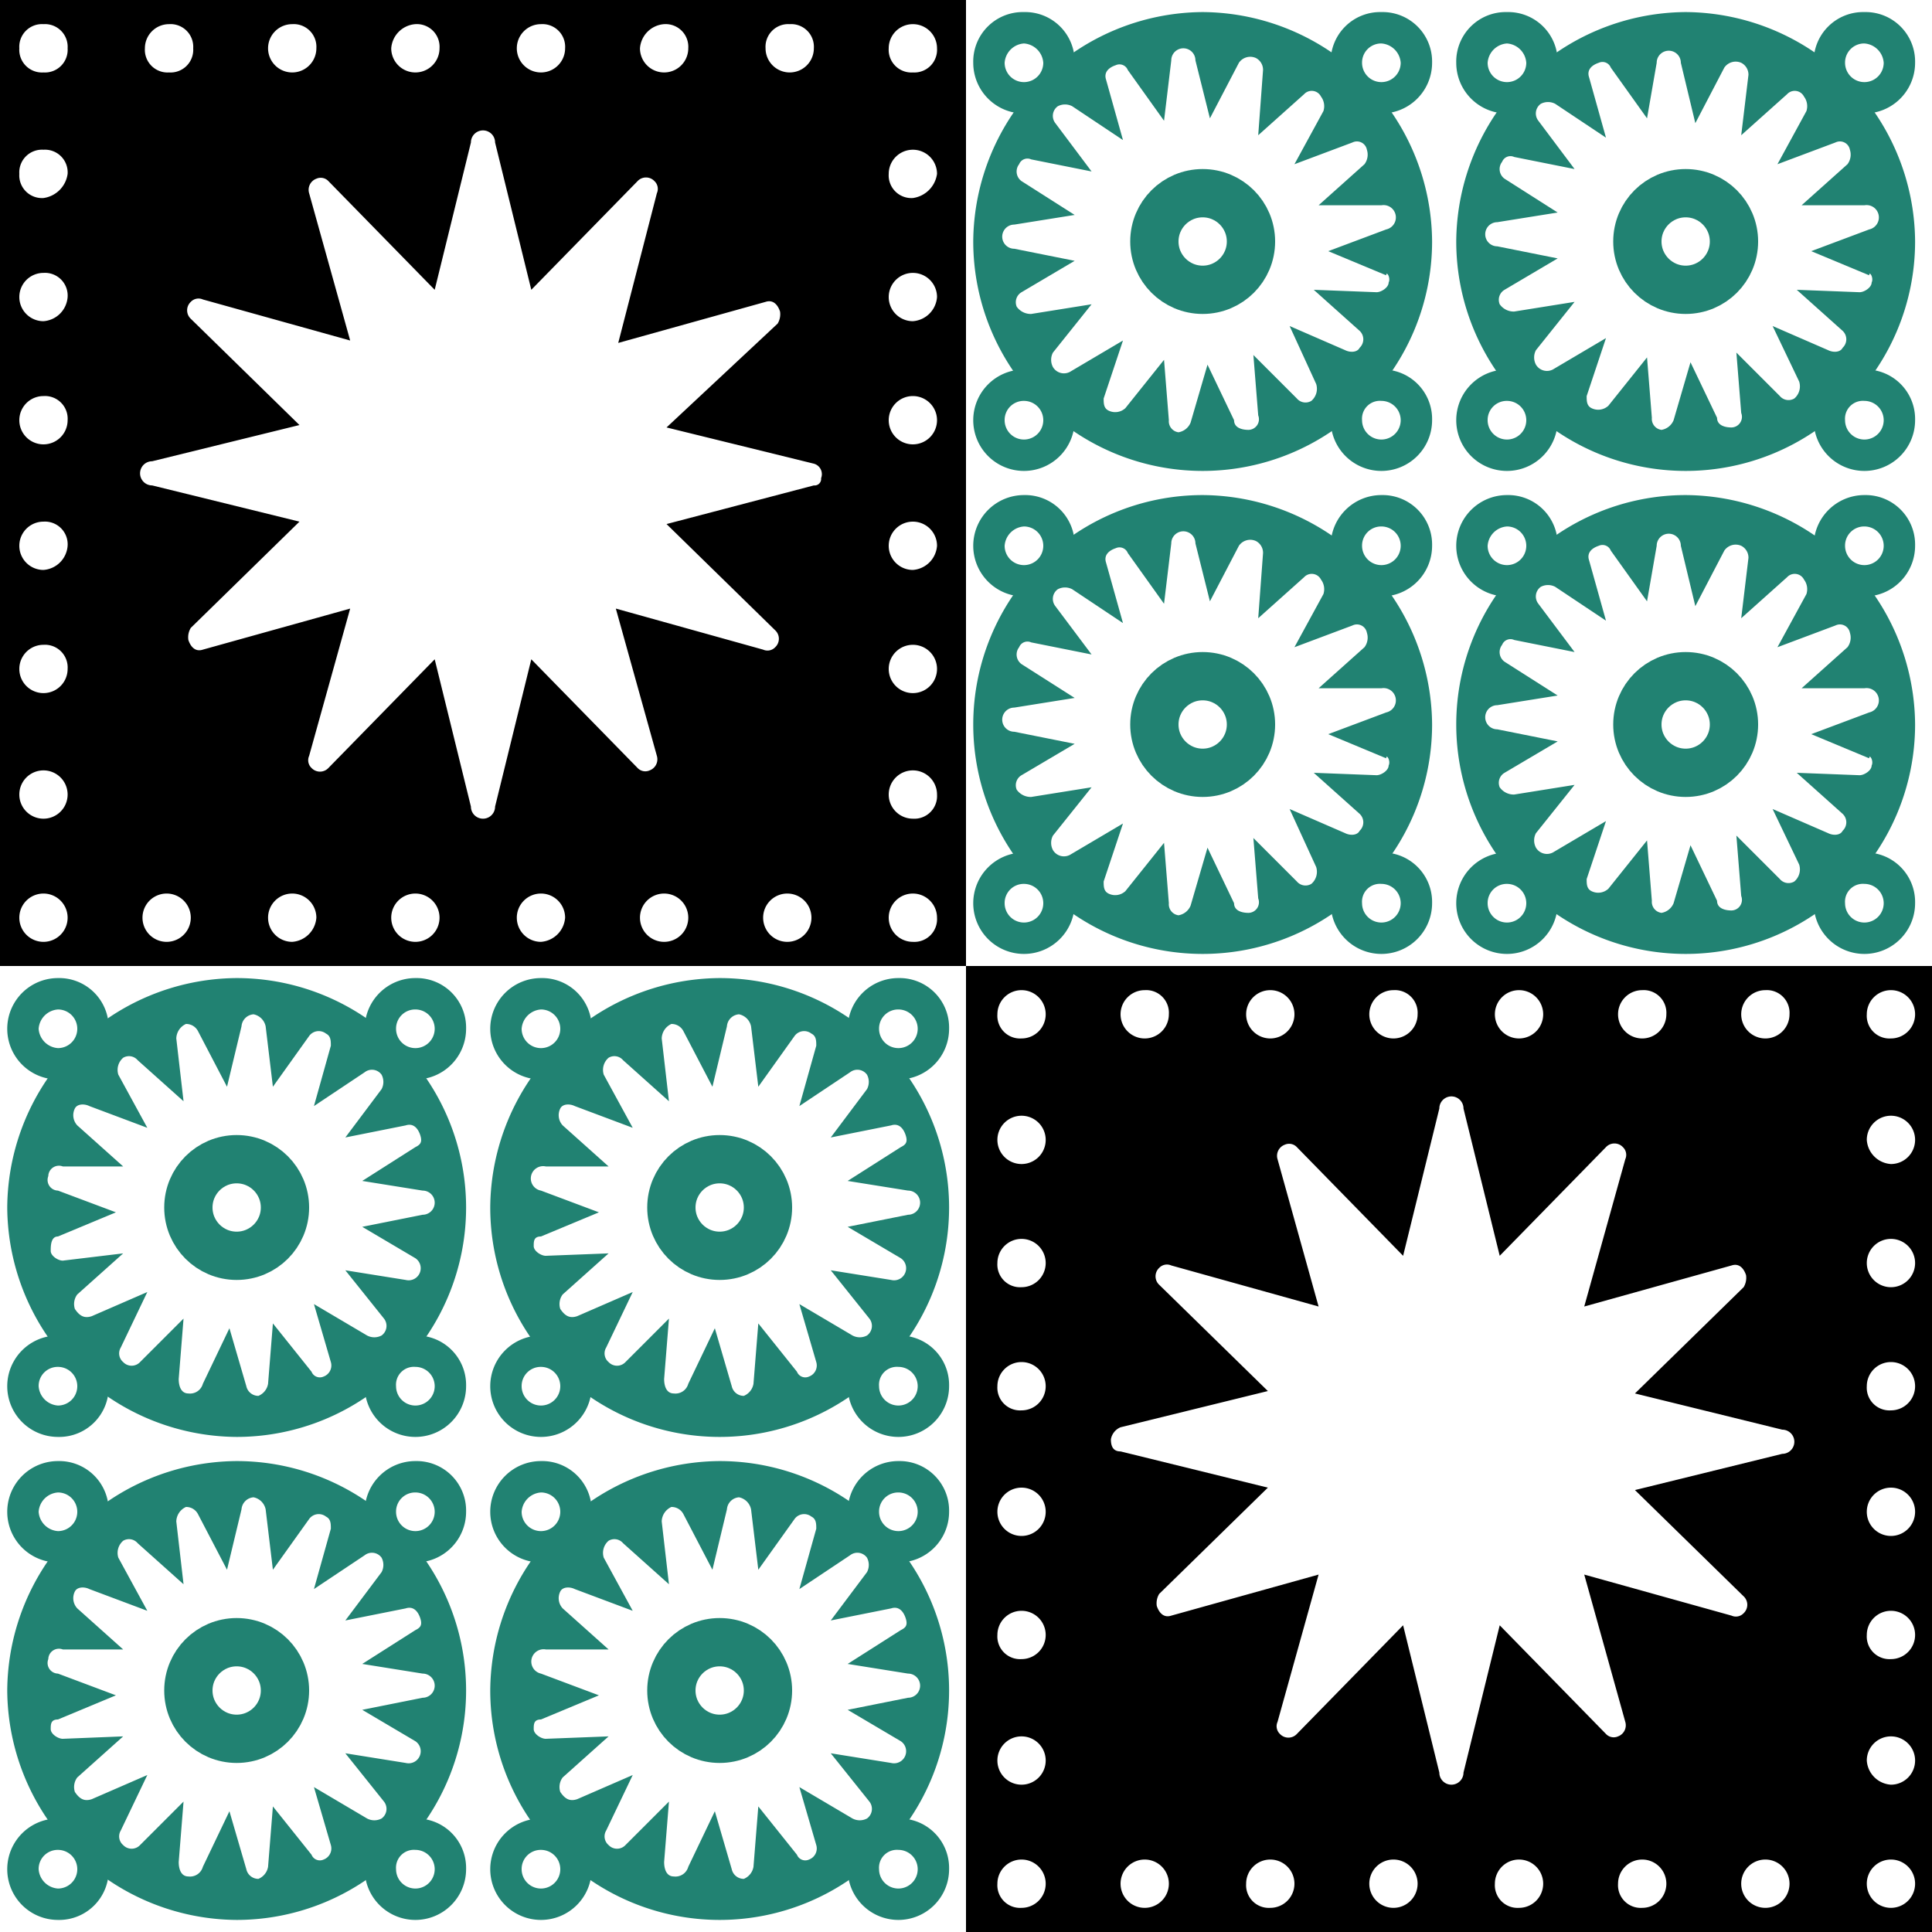 <svg xmlns="http://www.w3.org/2000/svg" viewBox="0 0 80 80"><defs><style>.a{fill:#218272;}.b{fill:none;stroke:#218272;stroke-miterlimit:10;stroke-width:2px;}</style></defs><title>mainBack-06</title><path d="M0,0V40H40V0ZM32.7,1a.94.94,0,0,1,1,1,1,1,0,1,1-2,0A.94.94,0,0,1,32.7,1ZM27.5,1a.94.94,0,0,1,1,1,1,1,0,1,1-2,0,1.08,1.08,0,0,1,1-1ZM22.4,1a.94.94,0,0,1,1,1,1,1,0,1,1-2,0,1,1,0,0,1,1-1ZM17.2,1a.94.94,0,0,1,1,1,1,1,0,1,1-2,0,1.08,1.08,0,0,1,1-1ZM12.1,1a.94.94,0,0,1,1,1,1,1,0,0,1-2,0,1,1,0,0,1,1-1ZM7,1A.94.94,0,0,1,8,2,.94.94,0,0,1,7,3,.94.94,0,0,1,6,2,1,1,0,0,1,7,1ZM1.8,39a1,1,0,0,1,0-2,1,1,0,1,1,0,2Zm0-5.1a1,1,0,0,1,0-2,1,1,0,0,1,0,2Zm0-5.2a1,1,0,0,1,0-2,.94.94,0,0,1,1,1,1,1,0,0,1-1,1Zm0-5.1a1,1,0,0,1,0-2,.94.94,0,0,1,1,1,1.08,1.08,0,0,1-1,1Zm0-5.2a1,1,0,0,1,0-2,.94.94,0,0,1,1,1,1,1,0,0,1-1,1Zm0-5.1a1,1,0,0,1,0-2,.94.94,0,0,1,1,1,1.08,1.08,0,0,1-1,1Zm0-5.1a.94.94,0,0,1-1-1,.94.94,0,0,1,1-1,.94.94,0,0,1,1,1,1.17,1.17,0,0,1-1,1ZM1.8,3a.94.94,0,0,1-1-1,.94.94,0,0,1,1-1,.94.94,0,0,1,1,1A.94.94,0,0,1,1.8,3ZM6.9,39a1,1,0,1,1,0-2,1,1,0,0,1,0,2Zm5.2,0a1,1,0,1,1,1-1,1.08,1.08,0,0,1-1,1Zm5.1,0a1,1,0,1,1,1-1,1,1,0,0,1-1,1Zm5.2,0a1,1,0,1,1,1-1,1.08,1.08,0,0,1-1,1Zm5.1,0a1,1,0,1,1,1-1,1,1,0,0,1-1,1Zm5.1,0a1,1,0,1,1,1-1,1,1,0,0,1-1,1Zm1.1-18.9-6.1,1.6,4.5,4.4a.48.48,0,0,1,0,.7.44.44,0,0,1-.5.1l-6.1-1.7,1.7,6.1a.49.49,0,0,1-.3.6.44.44,0,0,1-.5-.1L22,27.3l-1.5,6.1a.5.5,0,0,1-1,0L18,27.3l-4.4,4.5a.48.48,0,0,1-.7,0,.44.44,0,0,1-.1-.5l1.7-6.1L8.4,26.9c-.3.1-.5-.1-.6-.4a.75.75,0,0,1,.1-.5l4.5-4.4L6.3,20.1a.5.5,0,0,1,0-1l6.1-1.5L7.9,13.2a.48.48,0,0,1,0-.7.44.44,0,0,1,.5-.1l6.1,1.7L12.8,8a.49.49,0,0,1,.3-.6.44.44,0,0,1,.5.1L18,12l1.5-6.1a.5.5,0,1,1,1,0L22,12l4.4-4.5a.48.48,0,0,1,.7,0,.44.44,0,0,1,.1.5l-1.6,6.2,6.1-1.7c.3-.1.5.1.6.4a.75.75,0,0,1-.1.5l-4.6,4.3,6.1,1.5a.45.45,0,0,1,.3.6.27.27,0,0,1-.3.3ZM37.8,39a1,1,0,1,1,1-1A.94.94,0,0,1,37.8,39Zm0-5.1a1,1,0,1,1,1-1A.94.94,0,0,1,37.8,33.9Zm0-5.2a1,1,0,1,1,1-1,1,1,0,0,1-1,1Zm0-5.1a1,1,0,1,1,1-1,1.08,1.08,0,0,1-1,1Zm0-5.2a1,1,0,1,1,1-1,1,1,0,0,1-1,1Zm0-5.1a1,1,0,1,1,1-1,1.08,1.08,0,0,1-1,1Zm0-5.1a.94.94,0,0,1-1-1,1,1,0,0,1,2,0,1.17,1.17,0,0,1-1,1Zm0-5.2a.94.94,0,0,1-1-1,1,1,0,0,1,2,0A.94.94,0,0,1,37.8,3Z"/><path d="M40,40V80H80V40Zm8.4,2a1,1,0,1,1-1-1A.94.94,0,0,1,48.4,42Zm5.2,0a1,1,0,1,1-1-1,1,1,0,0,1,1,1Zm5.1,0a1,1,0,1,1-1-1,.94.94,0,0,1,1,1Zm5.2,0a1,1,0,1,1-1-1,1,1,0,0,1,1,1ZM69,42a1,1,0,1,1-1-1,.94.94,0,0,1,1,1Zm5.1,0a1,1,0,1,1-1-1,.94.94,0,0,1,1,1Zm3.2,36a1,1,0,1,1,1,1,1,1,0,0,1-1-1Zm0-5.1a1,1,0,1,1,1,1,1.07,1.07,0,0,1-1-1Zm0-5.2a1,1,0,1,1,1,1,.94.94,0,0,1-1-1Zm0-5.1a1,1,0,1,1,1,1,1,1,0,0,1-1-1Zm0-5.2a1,1,0,1,1,1,1,.94.94,0,0,1-1-1Zm0-5.1a1,1,0,1,1,1,1,1,1,0,0,1-1-1Zm0-5.1a1,1,0,1,1,1,1,1.07,1.07,0,0,1-1-1Zm0-5.2a1,1,0,1,1,1,1,.94.94,0,0,1-1-1ZM72.1,78a1,1,0,1,1,1,1,1,1,0,0,1-1-1ZM67,78a1,1,0,1,1,1,1,.94.94,0,0,1-1-1Zm-5.1,0a1,1,0,1,1,1,1,.94.94,0,0,1-1-1Zm-5.2,0a1,1,0,1,1,1,1,1,1,0,0,1-1-1Zm-5.1,0a1,1,0,1,1,1,1,.94.94,0,0,1-1-1Zm-5.2,0a1,1,0,1,1,1,1,1,1,0,0,1-1-1ZM46,59.6a.66.66,0,0,1,.4-.5l6.1-1.5L48,53.2a.48.48,0,0,1,0-.7.44.44,0,0,1,.5-.1l6.1,1.7L52.9,48a.49.49,0,0,1,.3-.6.44.44,0,0,1,.5.1L58.1,52l1.5-6.1a.5.5,0,1,1,1,0L62.1,52l4.4-4.5a.48.48,0,0,1,.7,0,.44.44,0,0,1,.1.5l-1.7,6.1,6.1-1.7c.3-.1.5.1.6.4a.75.75,0,0,1-.1.5l-4.5,4.4,6.1,1.5a.5.5,0,0,1,0,1l-6.1,1.5,4.5,4.4a.48.48,0,0,1,0,.7.44.44,0,0,1-.5.1l-6.1-1.7,1.7,6.1a.49.49,0,0,1-.3.6.44.44,0,0,1-.5-.1l-4.4-4.5-1.5,6.1a.5.5,0,0,1-1,0l-1.5-6.1-4.4,4.5a.48.48,0,0,1-.7,0,.44.44,0,0,1-.1-.5l1.7-6.1-6.1,1.7c-.3.1-.5-.1-.6-.4A.75.75,0,0,1,48,66l4.5-4.4-6.1-1.5C46.1,60.1,46,59.9,46,59.6ZM41.3,78a1,1,0,1,1,1,1A.94.94,0,0,1,41.3,78Zm0-5.1a1,1,0,1,1,1,1A1,1,0,0,1,41.3,72.9Zm0-5.2a1,1,0,1,1,1,1,.94.94,0,0,1-1-1Zm0-5.1a1,1,0,1,1,1,1,1,1,0,0,1-1-1Zm0-5.2a1,1,0,1,1,1,1,.94.94,0,0,1-1-1Zm0-5.1a1,1,0,1,1,1,1,.94.94,0,0,1-1-1Zm0-5.1a1,1,0,1,1,1,1,1,1,0,0,1-1-1Zm0-5.2a1,1,0,1,1,1,1,.94.94,0,0,1-1-1Z"/><path class="a" d="M49.8.5A9.56,9.56,0,0,0,40.3,10a9.5,9.5,0,1,0,19,0h0A9.56,9.56,0,0,0,49.8.5Zm7.7,11.2c0,.2-.3.4-.5.4L54.4,12l1.9,1.7a.48.48,0,0,1,0,.7c-.1.2-.4.2-.6.1l-2.3-1,1.1,2.4a.66.66,0,0,1-.2.7.47.47,0,0,1-.6-.1l-1.8-1.8.2,2.5a.44.44,0,0,1-.4.6c-.3,0-.6-.1-.6-.4L50,15.1l-.7,2.4a.66.66,0,0,1-.5.4h0a.46.46,0,0,1-.4-.5l-.2-2.5-1.6,2a.62.62,0,0,1-.7.1c-.2-.1-.2-.3-.2-.5l.8-2.4-2.2,1.3a.53.53,0,0,1-.7-.2.64.64,0,0,1,0-.6l1.6-2-2.5.4a.71.71,0,0,1-.6-.3.48.48,0,0,1,.2-.6l2.2-1.3L42,10.3a.5.5,0,1,1,0-1l2.5-.4L42.3,7.5a.49.49,0,0,1-.1-.7.37.37,0,0,1,.5-.2l2.5.5-1.5-2a.49.49,0,0,1,.1-.7.64.64,0,0,1,.6,0l2.1,1.4-.7-2.5c-.1-.3.1-.5.4-.6a.37.37,0,0,1,.5.2L48.2,5l.3-2.5a.5.5,0,1,1,1,0l.6,2.4,1.2-2.3a.57.57,0,0,1,.7-.2.55.55,0,0,1,.3.5l-.2,2.7L54,3.9a.43.43,0,0,1,.7.1.66.66,0,0,1,.1.6L53.6,6.8,56,5.9a.42.42,0,0,1,.6.3.66.66,0,0,1-.1.6L54.6,8.5h2.6a.51.51,0,0,1,.2,1l-2.4.9,2.4,1C57.4,11.2,57.6,11.5,57.5,11.7Z"/><path class="a" d="M57.2,1.8a.86.86,0,0,1,.8.8.8.8,0,0,1-1.6,0h0a.79.79,0,0,1,.8-.8m0-1.3a2.05,2.05,0,0,0-2.1,2.1,2.1,2.1,0,0,0,4.2,0h0A2.05,2.05,0,0,0,57.2.5Z"/><path class="a" d="M57.2,16.6a.8.8,0,1,1-.8.8h0a.74.74,0,0,1,.8-.8m0-1.3a2.1,2.1,0,1,0,2.1,2.1h0a2.05,2.05,0,0,0-2.1-2.1Z"/><circle class="b" cx="49.8" cy="10" r="2"/><path class="a" d="M42.4,1.8a.86.86,0,0,1,.8.8.8.8,0,0,1-1.6,0h0a.86.86,0,0,1,.8-.8m0-1.3a2.05,2.05,0,0,0-2.1,2.1,2.1,2.1,0,0,0,4.2,0h0A2.05,2.05,0,0,0,42.4.5Z"/><path class="a" d="M42.4,16.6a.8.8,0,1,1-.8.8h0a.79.79,0,0,1,.8-.8m0-1.3a2.1,2.1,0,1,0,2.1,2.1h0a2.05,2.05,0,0,0-2.1-2.1Z"/><path class="a" d="M69.8.5A9.56,9.56,0,0,0,60.3,10a9.5,9.5,0,0,0,19,0h0A9.56,9.56,0,0,0,69.8.5Zm7.7,11.2c0,.2-.3.4-.5.4L74.4,12l1.9,1.7a.48.48,0,0,1,0,.7c-.1.2-.4.2-.6.1l-2.3-1,1.1,2.3a.66.66,0,0,1-.2.7.47.47,0,0,1-.6-.1l-1.8-1.8.2,2.5a.44.44,0,0,1-.4.6c-.3,0-.6-.1-.6-.4L70,15l-.7,2.4a.66.66,0,0,1-.5.4h0a.46.46,0,0,1-.4-.5l-.2-2.5-1.6,2a.62.62,0,0,1-.7.1c-.2-.1-.2-.3-.2-.5l.8-2.4-2.2,1.3a.53.53,0,0,1-.7-.2.64.64,0,0,1,0-.6l1.6-2-2.5.4a.71.71,0,0,1-.6-.3.48.48,0,0,1,.2-.6l2.2-1.3L62,10.2a.5.5,0,0,1,0-1l2.5-.4L62.3,7.4a.49.49,0,0,1-.1-.7.37.37,0,0,1,.5-.2l2.5.5L63.7,5a.49.49,0,0,1,.1-.7.64.64,0,0,1,.6,0l2.1,1.4-.7-2.5c-.1-.3.1-.5.4-.6a.37.37,0,0,1,.5.2l1.5,2.1.4-2.3a.5.5,0,1,1,1,0l.6,2.5,1.2-2.3a.57.57,0,0,1,.7-.2.55.55,0,0,1,.3.5l-.3,2.5L74,3.9a.43.43,0,0,1,.7.1.66.66,0,0,1,.1.6L73.6,6.8,76,5.9a.42.42,0,0,1,.6.3.66.66,0,0,1-.1.6L74.6,8.5h2.6a.51.51,0,0,1,.2,1l-2.4.9,2.4,1C77.4,11.2,77.6,11.5,77.5,11.7Z"/><path class="a" d="M77.2,1.8a.86.86,0,0,1,.8.8.8.8,0,0,1-1.6,0h0a.79.79,0,0,1,.8-.8m0-1.3a2.05,2.05,0,0,0-2.1,2.1,2.1,2.1,0,0,0,4.2,0h0A2.05,2.05,0,0,0,77.2.5Z"/><path class="a" d="M77.2,16.6a.8.8,0,1,1-.8.8h0a.74.74,0,0,1,.8-.8m0-1.3a2.1,2.1,0,1,0,2.1,2.1h0a2.05,2.05,0,0,0-2.1-2.1Z"/><circle class="b" cx="69.8" cy="10" r="2"/><path class="a" d="M62.4,1.8a.86.86,0,0,1,.8.8.8.8,0,0,1-1.6,0h0a.86.86,0,0,1,.8-.8m0-1.3a2.05,2.05,0,0,0-2.1,2.1,2.1,2.1,0,0,0,4.2,0h0A2.05,2.05,0,0,0,62.4.5Z"/><path class="a" d="M62.4,16.6a.8.8,0,1,1-.8.8h0a.79.79,0,0,1,.8-.8m0-1.3a2.1,2.1,0,1,0,2.1,2.1h0a2.05,2.05,0,0,0-2.1-2.1Z"/><path class="a" d="M49.8,20.5A9.5,9.5,0,1,0,59.3,30a9.56,9.56,0,0,0-9.5-9.5Zm7.7,11.2c0,.2-.3.4-.5.4L54.4,32l1.9,1.7a.48.48,0,0,1,0,.7c-.1.2-.4.2-.6.1l-2.3-1,1.1,2.4a.66.66,0,0,1-.2.7.47.47,0,0,1-.6-.1l-1.8-1.8.2,2.5a.44.44,0,0,1-.4.6c-.3,0-.6-.1-.6-.4L50,35.1l-.7,2.4a.66.66,0,0,1-.5.4h0a.46.46,0,0,1-.4-.5l-.2-2.5-1.6,2a.62.62,0,0,1-.7.1c-.2-.1-.2-.3-.2-.5l.8-2.4-2.2,1.3a.53.53,0,0,1-.7-.2.64.64,0,0,1,0-.6l1.6-2-2.5.4a.71.71,0,0,1-.6-.3.48.48,0,0,1,.2-.6l2.2-1.3L42,30.3a.5.5,0,0,1,0-1l2.5-.4-2.2-1.4a.49.49,0,0,1-.1-.7.37.37,0,0,1,.5-.2l2.5.5-1.5-2a.49.49,0,0,1,.1-.7.64.64,0,0,1,.6,0l2.1,1.4-.7-2.5c-.1-.3.1-.5.4-.6a.37.37,0,0,1,.5.2L48.2,25l.3-2.5a.5.5,0,0,1,1,0l.6,2.4,1.2-2.3a.57.57,0,0,1,.7-.2.55.55,0,0,1,.3.5l-.2,2.7L54,23.9a.43.43,0,0,1,.7.1.66.66,0,0,1,.1.6l-1.2,2.2,2.4-.9a.42.42,0,0,1,.6.3.66.66,0,0,1-.1.6l-1.9,1.7h2.6a.51.51,0,0,1,.2,1l-2.4.9,2.4,1C57.4,31.2,57.6,31.5,57.5,31.7Z"/><path class="a" d="M57.2,21.8a.8.8,0,1,1-.8.8h0a.79.79,0,0,1,.8-.8m0-1.3a2.1,2.1,0,1,0,2.1,2.1h0a2.05,2.05,0,0,0-2.1-2.1Z"/><path class="a" d="M57.2,36.6a.8.8,0,1,1-.8.8h0a.74.74,0,0,1,.8-.8m0-1.3a2.1,2.1,0,1,0,2.1,2.1h0a2.05,2.05,0,0,0-2.1-2.1Z"/><circle class="b" cx="49.8" cy="30" r="2"/><path class="a" d="M42.4,21.8a.8.8,0,1,1-.8.8h0a.86.86,0,0,1,.8-.8m0-1.3a2.1,2.1,0,1,0,2.1,2.1h0a2.05,2.05,0,0,0-2.1-2.1Z"/><path class="a" d="M42.4,36.6a.8.8,0,1,1-.8.8h0a.79.79,0,0,1,.8-.8m0-1.3a2.1,2.1,0,1,0,2.1,2.1h0a2.05,2.05,0,0,0-2.1-2.1Z"/><path class="a" d="M69.8,20.5A9.5,9.5,0,1,0,79.3,30a9.56,9.56,0,0,0-9.5-9.5Zm7.7,11.2c0,.2-.3.4-.5.4L74.4,32l1.9,1.7a.48.48,0,0,1,0,.7c-.1.2-.4.2-.6.1l-2.3-1,1.1,2.3a.66.66,0,0,1-.2.7.47.47,0,0,1-.6-.1l-1.8-1.8.2,2.5a.44.44,0,0,1-.4.6c-.3,0-.6-.1-.6-.4L70,35l-.7,2.4a.66.66,0,0,1-.5.4h0a.46.46,0,0,1-.4-.5l-.2-2.5-1.6,2a.62.62,0,0,1-.7.1c-.2-.1-.2-.3-.2-.5l.8-2.4-2.2,1.3a.53.53,0,0,1-.7-.2.64.64,0,0,1,0-.6l1.6-2-2.5.4a.71.71,0,0,1-.6-.3.48.48,0,0,1,.2-.6l2.2-1.3L62,30.2a.5.5,0,0,1,0-1l2.5-.4-2.2-1.4a.49.49,0,0,1-.1-.7.37.37,0,0,1,.5-.2l2.5.5-1.5-2a.49.49,0,0,1,.1-.7.64.64,0,0,1,.6,0l2.1,1.4-.7-2.5c-.1-.3.1-.5.4-.6a.37.37,0,0,1,.5.2l1.5,2.1.4-2.3a.5.5,0,0,1,1,0l.6,2.5,1.2-2.3a.57.57,0,0,1,.7-.2.55.55,0,0,1,.3.5l-.3,2.5L74,23.9a.43.43,0,0,1,.7.1.66.66,0,0,1,.1.6l-1.2,2.2,2.4-.9a.42.42,0,0,1,.6.3.66.66,0,0,1-.1.6l-1.9,1.7h2.6a.51.51,0,0,1,.2,1l-2.4.9,2.4,1C77.4,31.2,77.6,31.5,77.5,31.7Z"/><path class="a" d="M77.2,21.8a.8.8,0,1,1-.8.8h0a.79.79,0,0,1,.8-.8m0-1.3a2.1,2.1,0,1,0,2.1,2.1h0a2.05,2.05,0,0,0-2.1-2.1Z"/><path class="a" d="M77.2,36.6a.8.8,0,1,1-.8.8h0a.74.74,0,0,1,.8-.8m0-1.3a2.1,2.1,0,1,0,2.1,2.1h0a2.05,2.05,0,0,0-2.1-2.1Z"/><circle class="b" cx="69.8" cy="30" r="2"/><path class="a" d="M62.4,21.8a.8.8,0,1,1-.8.8h0a.86.86,0,0,1,.8-.8m0-1.3a2.1,2.1,0,1,0,2.1,2.1h0a2.05,2.05,0,0,0-2.1-2.1Z"/><path class="a" d="M62.4,36.6a.8.8,0,1,1-.8.8h0a.79.79,0,0,1,.8-.8m0-1.3a2.1,2.1,0,1,0,2.1,2.1h0a2.05,2.05,0,0,0-2.1-2.1Z"/><path class="a" d="M20.3,50a9.5,9.5,0,1,0,9.5-9.5A9.56,9.56,0,0,0,20.3,50Zm2.1,1.2,2.4-1-2.4-.9a.51.51,0,1,1,.2-1h2.6l-1.9-1.7a.62.62,0,0,1-.1-.7c.1-.2.4-.2.6-.1l2.4.9L25,44.5a.66.66,0,0,1,.2-.7.47.47,0,0,1,.6.1l1.9,1.7L27.4,43a.68.68,0,0,1,.4-.6.55.55,0,0,1,.5.3L29.5,45l.6-2.5a.54.54,0,0,1,.5-.5.64.64,0,0,1,.5.5l.3,2.5,1.5-2.1a.49.49,0,0,1,.7-.1c.2.1.2.3.2.5l-.7,2.5,2.1-1.4a.49.49,0,0,1,.7.1.64.64,0,0,1,0,.6l-1.5,2,2.5-.5c.3-.1.5.1.6.4s0,.4-.2.5l-2.2,1.4,2.5.4a.5.5,0,0,1,0,1l-2.5.5,2.2,1.3a.5.5,0,0,1-.4.9l-2.5-.4,1.6,2a.49.49,0,0,1-.1.7.64.64,0,0,1-.6,0L33.1,54l.7,2.4a.49.49,0,0,1-.3.6.37.37,0,0,1-.5-.2l-1.6-2-.2,2.5a.66.66,0,0,1-.4.5h0a.51.51,0,0,1-.5-.4L29.6,55l-1.1,2.3a.55.55,0,0,1-.6.4c-.3,0-.4-.3-.4-.6l.2-2.5-1.8,1.8a.48.48,0,0,1-.7,0,.47.47,0,0,1-.1-.6l1.1-2.3-2.3,1c-.3.1-.5,0-.7-.3a.66.66,0,0,1,.1-.6l1.9-1.7-2.6.1c-.2,0-.5-.2-.5-.4S22.1,51.2,22.4,51.2Z"/><path class="a" d="M22.4,41.8a.8.8,0,1,1-.8.8h0a.86.86,0,0,1,.8-.8m0-1.3a2.1,2.1,0,1,0,2.1,2.1h0a2.05,2.05,0,0,0-2.1-2.1Z"/><path class="a" d="M22.4,56.6a.8.8,0,1,1-.8.8h0a.79.79,0,0,1,.8-.8m0-1.3a2.1,2.1,0,1,0,2.1,2.1h0a2.05,2.05,0,0,0-2.1-2.1Z"/><circle class="b" cx="29.8" cy="50" r="2"/><path class="a" d="M37.2,41.8a.8.8,0,1,1-.8.8h0a.79.79,0,0,1,.8-.8m0-1.3a2.1,2.1,0,1,0,2.1,2.1h0a2.05,2.05,0,0,0-2.1-2.1Z"/><path class="a" d="M37.2,56.6a.8.8,0,1,1-.8.8h0a.74.74,0,0,1,.8-.8m0-1.3a2.1,2.1,0,1,0,2.1,2.1h0a2.05,2.05,0,0,0-2.1-2.1Z"/><path class="a" d="M.3,50a9.56,9.56,0,0,0,9.5,9.5,9.5,9.5,0,1,0,0-19A9.56,9.56,0,0,0,.3,50Zm2.1,1.2,2.4-1-2.4-.9a.44.44,0,0,1-.4-.6.44.44,0,0,1,.6-.4H5.1L3.2,46.6a.62.62,0,0,1-.1-.7c.1-.2.4-.2.6-.1l2.4.9L4.9,44.5a.66.66,0,0,1,.2-.7.47.47,0,0,1,.6.1l1.9,1.7L7.3,43a.68.68,0,0,1,.4-.6.55.55,0,0,1,.5.3L9.4,45l.6-2.5a.54.54,0,0,1,.5-.5.64.64,0,0,1,.5.5l.3,2.5,1.5-2.1a.49.49,0,0,1,.7-.1c.2.1.2.3.2.5L13,45.8l2.1-1.4a.49.49,0,0,1,.7.1.64.64,0,0,1,0,.6l-1.5,2,2.5-.5c.3-.1.5.1.6.4s0,.4-.2.5L15,48.9l2.5.4a.5.5,0,0,1,0,1l-2.5.5,2.2,1.3a.5.5,0,0,1-.4.9l-2.5-.4,1.6,2a.49.49,0,0,1-.1.7.64.64,0,0,1-.6,0L13,54l.7,2.4a.49.49,0,0,1-.3.6.37.37,0,0,1-.5-.2l-1.6-2-.2,2.5a.66.66,0,0,1-.4.5h0a.51.51,0,0,1-.5-.4L9.5,55,8.4,57.3a.55.55,0,0,1-.6.4c-.3,0-.4-.3-.4-.6l.2-2.5L5.8,56.4a.48.48,0,0,1-.7,0,.47.47,0,0,1-.1-.6l1.1-2.3-2.3,1c-.3.1-.5,0-.7-.3a.66.66,0,0,1,.1-.6l1.9-1.7-2.5.3c-.2,0-.5-.2-.5-.4S2.1,51.2,2.4,51.2Z"/><path class="a" d="M2.4,41.8a.8.8,0,0,1,0,1.6.86.86,0,0,1-.8-.8h0a.86.86,0,0,1,.8-.8m0-1.3a2.1,2.1,0,0,0,0,4.2,2.05,2.05,0,0,0,2.1-2.1h0a2.05,2.05,0,0,0-2.1-2.1Z"/><path class="a" d="M2.4,56.6a.8.8,0,0,1,0,1.6.86.86,0,0,1-.8-.8h0a.79.79,0,0,1,.8-.8m0-1.3a2.1,2.1,0,0,0,0,4.2,2.05,2.05,0,0,0,2.1-2.1h0a2.05,2.05,0,0,0-2.1-2.1Z"/><circle class="b" cx="9.8" cy="50" r="2"/><path class="a" d="M17.2,41.8a.8.8,0,1,1-.8.8h0a.79.79,0,0,1,.8-.8m0-1.3a2.1,2.1,0,1,0,2.1,2.1h0a2.05,2.05,0,0,0-2.1-2.1Z"/><path class="a" d="M17.2,56.6a.8.8,0,1,1-.8.8h0a.74.74,0,0,1,.8-.8m0-1.3a2.1,2.1,0,1,0,2.1,2.1h0a2.05,2.05,0,0,0-2.1-2.1Z"/><path class="a" d="M20.3,70a9.5,9.5,0,1,0,9.5-9.5h0A9.56,9.56,0,0,0,20.3,70Zm2.1,1.2,2.4-1-2.4-.9a.51.51,0,0,1,.2-1h2.6l-1.9-1.7a.62.62,0,0,1-.1-.7c.1-.2.4-.2.6-.1l2.4.9L25,64.5a.66.66,0,0,1,.2-.7.47.47,0,0,1,.6.1l1.9,1.7L27.4,63a.68.68,0,0,1,.4-.6.55.55,0,0,1,.5.3L29.5,65l.6-2.5a.54.54,0,0,1,.5-.5.64.64,0,0,1,.5.5l.3,2.5,1.5-2.1a.49.49,0,0,1,.7-.1c.2.1.2.3.2.5l-.7,2.5,2.1-1.4a.49.49,0,0,1,.7.1.64.64,0,0,1,0,.6l-1.5,2,2.5-.5c.3-.1.5.1.6.4s0,.4-.2.5l-2.2,1.4,2.5.4a.5.5,0,0,1,0,1l-2.5.5,2.2,1.3a.5.5,0,0,1-.4.9l-2.5-.4,1.6,2a.49.49,0,0,1-.1.7.64.64,0,0,1-.6,0L33.1,74l.7,2.4a.49.49,0,0,1-.3.6.37.37,0,0,1-.5-.2l-1.6-2-.2,2.5a.66.66,0,0,1-.4.5h0a.51.51,0,0,1-.5-.4L29.6,75l-1.1,2.3a.55.55,0,0,1-.6.4c-.3,0-.4-.3-.4-.6l.2-2.5-1.8,1.8a.48.48,0,0,1-.7,0,.47.47,0,0,1-.1-.6l1.1-2.3-2.3,1c-.3.1-.5,0-.7-.3a.66.66,0,0,1,.1-.6l1.9-1.7-2.6.1c-.2,0-.5-.2-.5-.4S22.1,71.2,22.4,71.2Z"/><path class="a" d="M22.4,61.8a.8.8,0,1,1-.8.8h0a.86.86,0,0,1,.8-.8m0-1.3a2.1,2.1,0,1,0,2.1,2.1h0a2.05,2.05,0,0,0-2.1-2.1Z"/><path class="a" d="M22.4,76.6a.8.8,0,1,1-.8.8h0a.79.79,0,0,1,.8-.8m0-1.3a2.1,2.1,0,1,0,2.1,2.1h0a2.05,2.05,0,0,0-2.1-2.1Z"/><circle class="b" cx="29.8" cy="70" r="2"/><path class="a" d="M37.2,61.8a.8.8,0,1,1-.8.8h0a.79.79,0,0,1,.8-.8m0-1.3a2.1,2.1,0,1,0,2.1,2.1h0a2.05,2.05,0,0,0-2.1-2.1Z"/><path class="a" d="M37.2,76.6a.8.8,0,1,1-.8.8h0a.74.74,0,0,1,.8-.8m0-1.3a2.1,2.1,0,1,0,2.1,2.1h0a2.05,2.05,0,0,0-2.1-2.1Z"/><path class="a" d="M.3,70a9.56,9.56,0,0,0,9.5,9.5,9.5,9.5,0,1,0,0-19h0A9.56,9.56,0,0,0,.3,70Zm2.1,1.2,2.4-1-2.4-.9a.44.44,0,0,1-.4-.6.44.44,0,0,1,.6-.4H5.1L3.2,66.6a.62.62,0,0,1-.1-.7c.1-.2.4-.2.6-.1l2.4.9L4.9,64.5a.66.66,0,0,1,.2-.7.47.47,0,0,1,.6.1l1.9,1.7L7.3,63a.68.68,0,0,1,.4-.6.55.55,0,0,1,.5.3L9.4,65l.6-2.5a.54.54,0,0,1,.5-.5.64.64,0,0,1,.5.5l.3,2.5,1.5-2.1a.49.49,0,0,1,.7-.1c.2.1.2.3.2.5L13,65.8l2.1-1.4a.49.49,0,0,1,.7.1.64.64,0,0,1,0,.6l-1.5,2,2.5-.5c.3-.1.5.1.6.4s0,.4-.2.5L15,68.9l2.5.4a.5.5,0,0,1,0,1l-2.5.5,2.2,1.3a.5.5,0,0,1-.4.9l-2.5-.4,1.6,2a.49.49,0,0,1-.1.7.64.64,0,0,1-.6,0L13,74l.7,2.4a.49.49,0,0,1-.3.6.37.37,0,0,1-.5-.2l-1.6-2-.2,2.5a.66.66,0,0,1-.4.5h0a.51.51,0,0,1-.5-.4L9.5,75,8.4,77.3a.55.55,0,0,1-.6.4c-.3,0-.4-.3-.4-.6l.2-2.5L5.8,76.4a.48.48,0,0,1-.7,0,.47.47,0,0,1-.1-.6l1.1-2.3-2.3,1c-.3.1-.5,0-.7-.3a.66.66,0,0,1,.1-.6l1.9-1.7L2.6,72c-.2,0-.5-.2-.5-.4S2.1,71.2,2.4,71.2Z"/><path class="a" d="M2.4,61.8a.8.8,0,0,1,0,1.6.86.86,0,0,1-.8-.8h0a.86.86,0,0,1,.8-.8m0-1.3a2.1,2.1,0,0,0,0,4.2,2.05,2.05,0,0,0,2.1-2.1h0a2.05,2.05,0,0,0-2.1-2.1Z"/><path class="a" d="M2.4,76.6a.8.8,0,0,1,0,1.6.86.86,0,0,1-.8-.8h0a.79.79,0,0,1,.8-.8m0-1.3a2.1,2.1,0,0,0,0,4.2,2.05,2.05,0,0,0,2.1-2.1h0a2.05,2.05,0,0,0-2.1-2.1Z"/><circle class="b" cx="9.8" cy="70" r="2"/><path class="a" d="M17.2,61.8a.8.8,0,1,1-.8.8h0a.79.79,0,0,1,.8-.8m0-1.3a2.1,2.1,0,1,0,2.1,2.1h0a2.05,2.05,0,0,0-2.1-2.1Z"/><path class="a" d="M17.2,76.6a.8.8,0,1,1-.8.8h0a.74.74,0,0,1,.8-.8m0-1.3a2.1,2.1,0,1,0,2.1,2.1h0a2.05,2.05,0,0,0-2.1-2.1Z"/></svg>